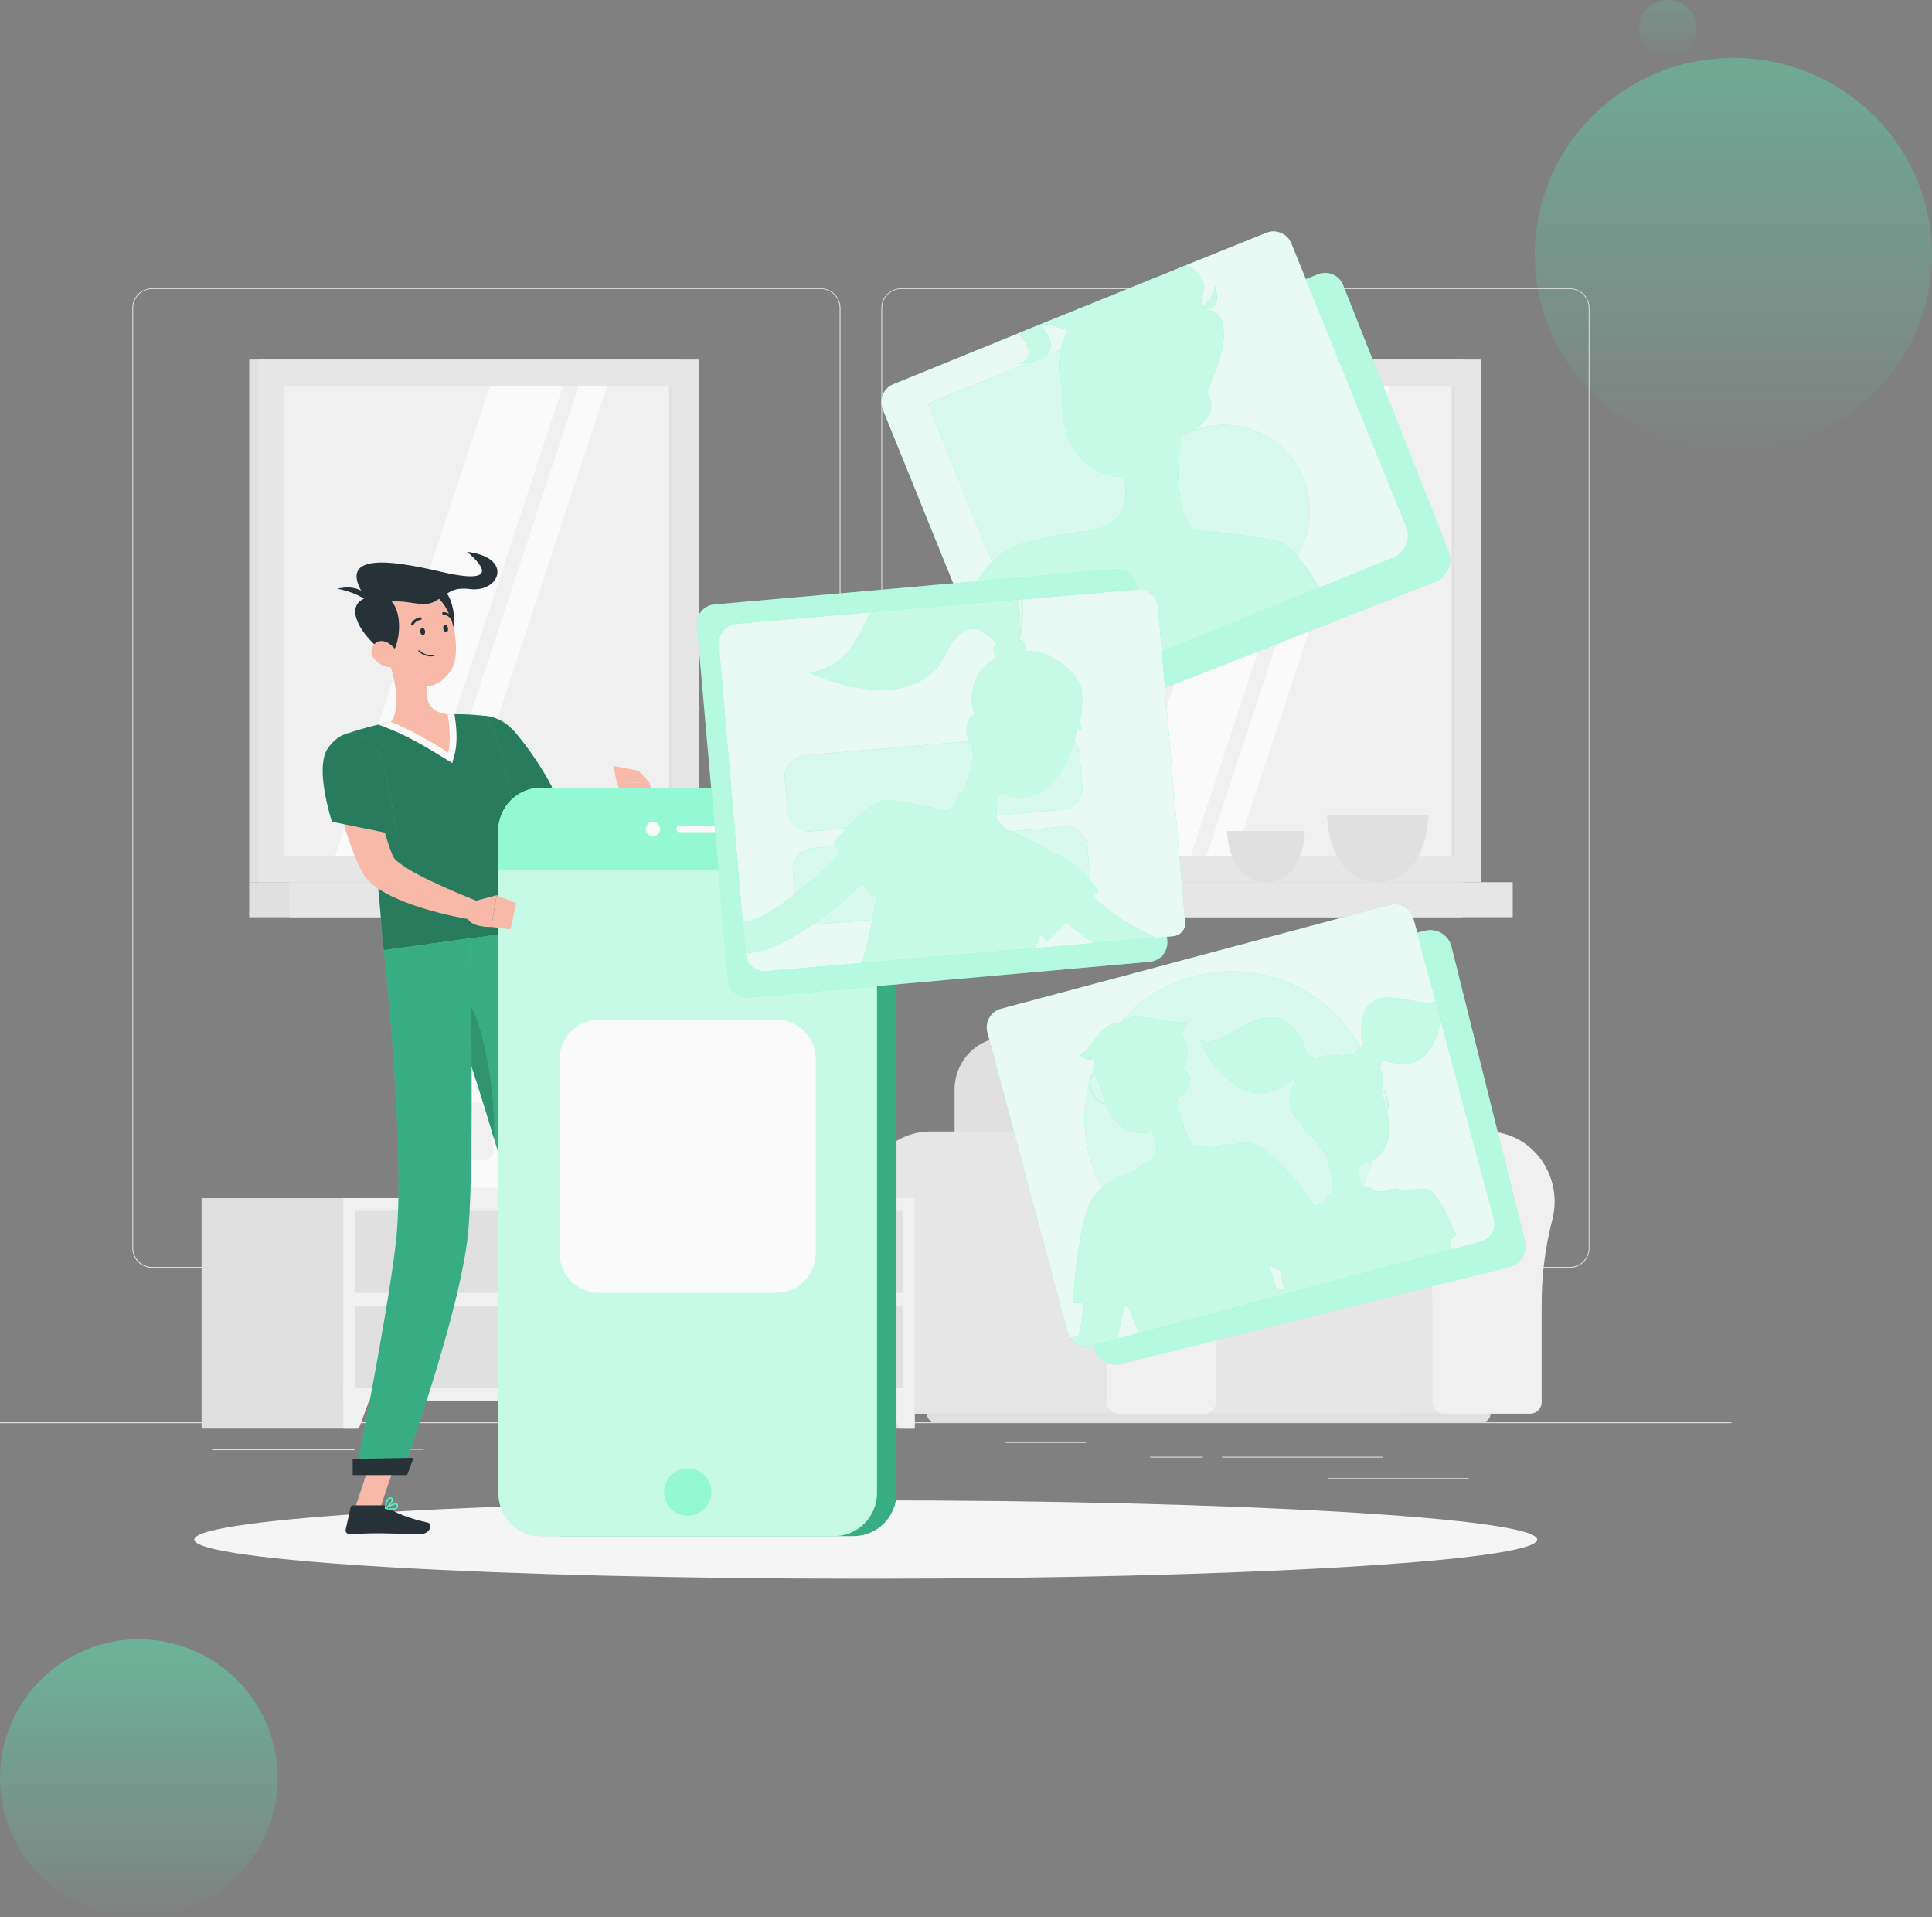 <svg width="501" height="497" viewBox="0 0 501 497" fill="none" xmlns="http://www.w3.org/2000/svg">
<rect x="0" y="0" width="501" height="497" fill="#808080" stroke="none"/>
<ellipse cx="449.5" cy="66" rx="51.5" ry="51" fill="url(#paint0_linear_21_36)"/>
<circle cx="36" cy="461" r="36" fill="url(#paint1_linear_21_36)"/>
<circle cx="432.5" cy="7.5" r="7.5" fill="url(#paint2_linear_21_36)"/>
<path d="M449 368.75H0V368.975H449V368.75Z" fill="#E0E0E0"/>
<path d="M91.892 375.737H55.038V375.961H91.892V375.737Z" fill="#E0E0E0"/>
<path d="M109.906 375.629H98.484V375.854H109.906V375.629Z" fill="#E0E0E0"/>
<path d="M223.198 377.766H177.948V377.991H223.198V377.766Z" fill="#E0E0E0"/>
<path d="M281.568 373.869H260.815V374.093H281.568V373.869Z" fill="#E0E0E0"/>
<path d="M358.553 377.659H316.913V377.883H358.553V377.659Z" fill="#E0E0E0"/>
<path d="M311.92 377.659H298.28V377.883H311.92V377.659Z" fill="#E0E0E0"/>
<path d="M380.851 383.217H344.23V383.442H380.851V383.217Z" fill="#E0E0E0"/>
<path d="M212.826 328.699H39.431C38.073 328.697 36.771 328.156 35.811 327.195C34.852 326.233 34.313 324.93 34.313 323.572V79.828C34.324 78.477 34.869 77.186 35.827 76.234C36.785 75.282 38.081 74.747 39.431 74.745H212.826C214.186 74.745 215.49 75.285 216.452 76.247C217.413 77.209 217.954 78.513 217.954 79.873V323.572C217.954 324.932 217.413 326.236 216.452 327.198C215.49 328.159 214.186 328.699 212.826 328.699ZM39.431 74.925C38.132 74.927 36.888 75.445 35.97 76.364C35.053 77.283 34.537 78.529 34.537 79.828V323.572C34.537 324.871 35.053 326.117 35.97 327.036C36.888 327.955 38.132 328.473 39.431 328.475H212.826C214.126 328.473 215.371 327.955 216.29 327.036C217.209 326.117 217.727 324.872 217.729 323.572V79.828C217.727 78.528 217.209 77.282 216.29 76.363C215.371 75.444 214.126 74.927 212.826 74.925H39.431Z" fill="#E0E0E0"/>
<path d="M407.072 328.699H233.669C232.309 328.697 231.007 328.156 230.045 327.195C229.084 326.234 228.543 324.931 228.541 323.572V79.828C228.555 78.476 229.101 77.185 230.061 76.234C231.021 75.282 232.317 74.747 233.669 74.745H407.072C408.421 74.75 409.714 75.286 410.671 76.237C411.627 77.189 412.17 78.479 412.182 79.828V323.572C412.182 324.929 411.644 326.23 410.687 327.191C409.729 328.152 408.429 328.695 407.072 328.699ZM233.669 74.925C232.369 74.927 231.123 75.444 230.204 76.363C229.285 77.282 228.768 78.528 228.766 79.828V323.572C228.768 324.872 229.285 326.117 230.204 327.036C231.123 327.955 232.369 328.473 233.669 328.475H407.072C408.372 328.473 409.618 327.955 410.537 327.036C411.456 326.117 411.973 324.872 411.975 323.572V79.828C411.973 78.528 411.456 77.282 410.537 76.363C409.618 75.444 408.372 74.927 407.072 74.925H233.669Z" fill="#E0E0E0"/>
<path d="M338.887 293.345C338.483 293.345 338.07 293.345 337.657 293.39C328.973 294.001 321.96 301.355 321.403 310.398C321.279 312.397 321.47 314.403 321.969 316.343C323.881 324.119 324.804 332.106 324.717 340.113V363.461C324.708 363.855 324.778 364.247 324.921 364.614C325.064 364.981 325.278 365.316 325.551 365.6C325.823 365.885 326.149 366.113 326.51 366.271C326.871 366.429 327.259 366.515 327.653 366.523H385.628V293.345H338.887Z" fill="#E6E6E6"/>
<path d="M403.148 311.593C403.148 301.086 394.626 292.663 384.398 293.39C375.714 294.001 368.701 301.355 368.144 310.398C368.02 312.397 368.211 314.403 368.71 316.343C370.626 324.118 371.549 332.105 371.458 340.113V363.461C371.449 363.855 371.519 364.247 371.662 364.614C371.805 364.981 372.019 365.316 372.291 365.6C372.564 365.885 372.89 366.113 373.251 366.271C373.612 366.429 374 366.515 374.394 366.523H396.844C397.238 366.515 397.626 366.429 397.987 366.271C398.348 366.113 398.674 365.885 398.947 365.6C399.219 365.316 399.433 364.981 399.576 364.614C399.72 364.247 399.789 363.855 399.781 363.461V338.757C399.712 331.245 400.617 323.756 402.475 316.478C402.911 314.886 403.137 313.243 403.148 311.593Z" fill="#F0F0F0"/>
<path d="M361.49 322.09H300.309V366.523H361.49V322.09Z" fill="#E6E6E6"/>
<path d="M261.076 268.866H329.952C333.541 268.866 336.983 270.292 339.521 272.829C342.059 275.367 343.485 278.809 343.485 282.399V332.139H247.543V282.399C247.543 278.809 248.969 275.367 251.506 272.829C254.044 270.292 257.486 268.866 261.076 268.866Z" fill="#E0E0E0"/>
<path d="M277.114 268.866H334.137C337.552 268.866 340.828 270.222 343.242 272.637C345.657 275.052 347.014 278.328 347.014 281.743V332.13H264.237V281.752C264.235 280.06 264.568 278.385 265.214 276.821C265.861 275.258 266.809 273.837 268.005 272.641C269.201 271.444 270.621 270.495 272.184 269.847C273.747 269.199 275.422 268.866 277.114 268.866Z" fill="#F0F0F0"/>
<path d="M304.53 317.466H360.529C361.587 317.466 362.601 317.886 363.348 318.633C364.096 319.381 364.516 320.395 364.516 321.453V332.139C364.516 333.196 364.096 334.21 363.348 334.958C362.601 335.706 361.587 336.126 360.529 336.126H304.53C304.213 336.126 303.909 336 303.685 335.776C303.461 335.552 303.335 335.248 303.335 334.932V318.66C303.335 318.343 303.461 318.039 303.685 317.815C303.909 317.591 304.213 317.466 304.53 317.466Z" fill="#E0E0E0"/>
<path d="M240.359 366.523H386.508V366.595C386.503 367.167 386.274 367.714 385.869 368.117C385.463 368.52 384.916 368.748 384.344 368.75H242.541C241.964 368.75 241.412 368.521 241.004 368.114C240.597 367.706 240.368 367.154 240.368 366.577V366.532L240.359 366.523Z" fill="#E0E0E0"/>
<path d="M224.877 343.211V351.967" stroke="#50F7BB" stroke-width="0.814" stroke-miterlimit="10"/>
<path d="M224.877 355.334V358.45" stroke="#50F7BB" stroke-width="0.814" stroke-miterlimit="10"/>
<path d="M241.239 293.345C240.835 293.345 240.422 293.345 240.008 293.39C231.334 294.001 224.311 301.355 223.764 310.398C223.632 312.397 223.82 314.404 224.32 316.343C226.237 324.118 227.16 332.105 227.068 340.113V363.461C227.06 363.856 227.13 364.248 227.273 364.616C227.417 364.983 227.632 365.319 227.905 365.604C228.179 365.888 228.506 366.116 228.868 366.274C229.23 366.431 229.619 366.516 230.014 366.523H301.144V293.345H241.239Z" fill="#E6E6E6"/>
<path d="M318.664 311.593C318.664 301.086 310.142 292.663 299.914 293.39C291.23 294.001 284.208 301.355 283.66 310.398C283.536 312.397 283.727 314.403 284.226 316.343C286.135 324.12 287.055 332.106 286.965 340.113V363.461C286.957 363.856 287.026 364.248 287.17 364.616C287.313 364.983 287.528 365.319 287.802 365.604C288.076 365.888 288.403 366.116 288.764 366.274C289.126 366.431 289.516 366.516 289.91 366.523H312.36C312.755 366.516 313.144 366.431 313.506 366.274C313.868 366.116 314.195 365.888 314.469 365.604C314.742 365.319 314.957 364.983 315.101 364.616C315.244 364.248 315.314 363.856 315.306 363.461V338.757C315.233 331.245 316.138 323.756 318 316.478C318.433 314.885 318.656 313.243 318.664 311.593Z" fill="#F0F0F0"/>
<path d="M155.677 271.012H142.953V310.623H155.677V271.012Z" fill="#E0E0E0"/>
<path d="M190.169 310.623H147.946L141.57 264.259H183.794L190.169 310.623Z" fill="#E6E6E6"/>
<path d="M194.74 310.623H151.124L144.749 264.259H188.365L194.74 310.623Z" fill="#F0F0F0"/>
<path d="M154.276 306.968L148.906 267.914H185.213L190.583 306.968H154.276Z" fill="#FAFAFA"/>
<path d="M161.775 297.503L159.009 277.379H177.714L180.48 297.503H161.775Z" fill="#F0F0F0"/>
<path d="M115.716 281.115H106.242V310.623H115.716V281.115Z" fill="#E0E0E0"/>
<path d="M135.481 310.623H109.96L105.219 276.086H130.731L135.481 310.623Z" fill="#E6E6E6"/>
<path d="M138.885 310.623H112.331L107.589 276.086H134.134L138.885 310.623Z" fill="#F0F0F0"/>
<path d="M114.684 307.902L110.678 278.807H131.79L135.796 307.902H114.684Z" fill="#FAFAFA"/>
<path d="M119.946 298.527L118.626 288.9C118.576 288.518 118.608 288.13 118.721 287.761C118.834 287.393 119.024 287.053 119.279 286.764C119.535 286.476 119.849 286.245 120.201 286.089C120.553 285.932 120.935 285.853 121.32 285.856H123.906C124.552 285.86 125.175 286.097 125.661 286.522C126.147 286.947 126.465 287.533 126.555 288.173L127.884 297.799C127.934 298.181 127.902 298.57 127.789 298.938C127.676 299.306 127.486 299.646 127.23 299.935C126.975 300.223 126.661 300.454 126.309 300.611C125.957 300.767 125.575 300.847 125.19 300.843H122.604C121.956 300.841 121.331 300.606 120.843 300.18C120.355 299.755 120.036 299.168 119.946 298.527Z" fill="#F0F0F0"/>
<path d="M176.286 93.217H64.62V228.716H176.286V93.217Z" fill="#E0E0E0"/>
<path d="M181.181 93.217H66.91V228.716H181.181V93.217Z" fill="#E6E6E6"/>
<path d="M176.286 228.716H64.62V237.795H176.286V228.716Z" fill="#E0E0E0"/>
<path d="M189.316 228.716H75.046V237.795H189.316V228.716Z" fill="#E6E6E6"/>
<path d="M174.338 221.873V100.06H73.744L73.744 221.873H174.338Z" fill="#F0F0F0"/>
<path d="M86.899 221.873L127.049 100.06H145.997L105.847 221.873H86.899Z" fill="#FAFAFA"/>
<path d="M109.924 221.873L150.074 100.06H157.455L117.306 221.873H109.924Z" fill="#FAFAFA"/>
<path d="M174.347 221.873V100.06H173.476V221.873H174.347Z" fill="#E0E0E0"/>
<path d="M379.243 93.217H267.577V228.716H379.243V93.217Z" fill="#E0E0E0"/>
<path d="M384.129 93.217H269.858V228.716H384.129V93.217Z" fill="#E6E6E6"/>
<path d="M379.243 228.716H267.577V237.795H379.243V228.716Z" fill="#E0E0E0"/>
<path d="M392.273 228.716H278.003V237.795H392.273V228.716Z" fill="#E6E6E6"/>
<path d="M377.295 221.873V100.06H276.701V221.873H377.295Z" fill="#F0F0F0"/>
<path d="M289.847 221.873L329.997 100.06H348.954L308.804 221.873H289.847Z" fill="#FAFAFA"/>
<path d="M312.872 221.873L353.022 100.06H360.412L320.263 221.873H312.872Z" fill="#FAFAFA"/>
<path d="M377.295 221.873V100.06H376.424V221.873H377.295Z" fill="#E0E0E0"/>
<path d="M237.189 310.623H196.922V370.385H237.189V310.623Z" fill="#E0E0E0"/>
<path d="M233.139 370.376H237.189V358.854H228.891L233.139 370.376Z" fill="#F0F0F0"/>
<path d="M92.539 310.623H52.273V370.385H92.539V310.623Z" fill="#E0E0E0"/>
<path d="M237.189 310.623H89.001V363.308H237.189V310.623Z" fill="#F0F0F0"/>
<path d="M93.051 370.376H89.001V358.854H97.298L93.051 370.376Z" fill="#F0F0F0"/>
<path d="M234.046 313.918H92.144V335.183H234.046V313.918Z" fill="#E0E0E0"/>
<path d="M170.44 320.519H155.749C152.594 320.518 149.471 319.875 146.572 318.629C143.673 317.383 141.057 315.561 138.885 313.272H187.296C185.126 315.561 182.512 317.385 179.614 318.63C176.716 319.876 173.595 320.519 170.44 320.519Z" fill="#F0F0F0"/>
<path d="M234.046 338.613H92.144V359.878H234.046V338.613Z" fill="#E0E0E0"/>
<path d="M170.44 345.223H155.749C152.593 345.22 149.47 344.576 146.571 343.328C143.672 342.081 141.057 340.257 138.885 337.967H187.296C185.126 340.257 182.513 342.082 179.615 343.33C176.717 344.577 173.595 345.221 170.44 345.223Z" fill="#F0F0F0"/>
<path d="M120.503 220.239C124.232 220.239 127.256 217.216 127.256 213.486C127.256 209.756 124.232 206.733 120.503 206.733C116.773 206.733 113.75 209.756 113.75 213.486C113.75 217.216 116.773 220.239 120.503 220.239Z" fill="#E6E6E6"/>
<path d="M110.463 221.981C113.379 221.981 115.743 219.617 115.743 216.701C115.743 213.785 113.379 211.421 110.463 211.421C107.547 211.421 105.183 213.785 105.183 216.701C105.183 219.617 107.547 221.981 110.463 221.981Z" fill="#E6E6E6"/>
<path d="M132.06 223.454C135.789 223.454 138.813 220.431 138.813 216.701C138.813 212.971 135.789 209.948 132.06 209.948C128.33 209.948 125.307 212.971 125.307 216.701C125.307 220.431 128.33 223.454 132.06 223.454Z" fill="#E6E6E6"/>
<path d="M143.132 221.469C146.862 221.469 149.885 218.446 149.885 214.716C149.885 210.987 146.862 207.963 143.132 207.963C139.403 207.963 136.379 210.987 136.379 214.716C136.379 218.446 139.403 221.469 143.132 221.469Z" fill="#E6E6E6"/>
<path d="M94.865 215.605C94.865 215.605 95.763 228.77 131.324 228.77C166.884 228.77 167.791 215.605 167.791 215.605H94.865Z" fill="#E0E0E0"/>
<path d="M344.096 211.421C344.096 211.421 344.437 228.77 357.269 228.77C370.102 228.77 370.434 211.421 370.434 211.421H344.096Z" fill="#E0E0E0"/>
<path d="M318.17 215.453C318.17 215.453 318.422 228.77 328.282 228.77C338.142 228.77 338.393 215.453 338.393 215.453H318.17Z" fill="#E0E0E0"/>
<path d="M224.5 409.304C320.66 409.304 398.613 404.753 398.613 399.139C398.613 393.524 320.66 388.973 224.5 388.973C128.34 388.973 50.387 393.524 50.387 399.139C50.387 404.753 128.34 409.304 224.5 409.304Z" fill="#F5F5F5"/>
<path d="M151.493 387.519L157.68 385.372L154.366 370.484L148.179 372.63L151.493 387.519Z" fill="#F9B9A8"/>
<path d="M92.045 391.03H98.591L103.683 375.872H97.146L92.045 391.03Z" fill="#F9B9A8"/>
<path d="M99.463 390.266H91.488C91.358 390.266 91.231 390.31 91.13 390.392C91.028 390.474 90.958 390.588 90.931 390.715L89.638 396.535C89.609 396.675 89.611 396.821 89.645 396.961C89.68 397.101 89.745 397.231 89.836 397.342C89.928 397.453 90.043 397.543 90.173 397.603C90.304 397.664 90.446 397.695 90.59 397.693C93.159 397.648 95.08 397.504 98.268 397.504C100.253 397.504 106.251 397.711 108.999 397.711C111.747 397.711 112.106 395.017 110.975 394.748C105.937 393.643 102.139 392.125 100.522 390.671C100.231 390.409 99.854 390.265 99.463 390.266Z" fill="#263238"/>
<path d="M157.383 384.672L150.63 387.007C150.509 387.052 150.405 387.137 150.337 387.247C150.269 387.358 150.239 387.488 150.253 387.617L150.936 393.535C150.952 393.678 151 393.815 151.076 393.937C151.153 394.058 151.256 394.161 151.378 394.237C151.5 394.313 151.637 394.36 151.78 394.376C151.922 394.391 152.067 394.374 152.202 394.326C154.627 393.428 158.093 392.081 161.182 391.021C164.774 389.782 167.926 388.911 172.12 387.429C174.661 386.531 174.472 383.738 173.332 383.837C168.133 384.457 164.136 385.705 159.072 384.573C158.51 384.452 157.927 384.486 157.383 384.672Z" fill="#263238"/>
<path d="M131.216 191.117C131.584 192.123 132.051 193.29 132.482 194.377C132.913 195.463 133.38 196.586 133.874 197.673C134.844 199.855 135.831 202.019 136.909 204.111C138.851 208.17 141.347 211.938 144.327 215.309C144.686 215.668 145.036 216.028 145.404 216.333C145.566 216.468 145.79 216.683 145.907 216.764C146.024 216.845 146.158 216.962 146.284 217.051C146.731 217.363 147.245 217.566 147.784 217.644C149.449 217.676 151.083 217.193 152.462 216.261C154.361 215.106 156.129 213.748 157.734 212.211C158.578 211.403 159.431 210.586 160.248 209.724C161.065 208.862 161.873 207.928 162.601 207.102L166.777 209.697C166.185 210.897 165.532 212.066 164.819 213.199C164.118 214.321 163.391 215.444 162.574 216.504C160.927 218.761 158.988 220.79 156.809 222.538C155.585 223.503 154.249 224.317 152.831 224.963C151.19 225.708 149.415 226.112 147.613 226.148C145.646 226.179 143.703 225.713 141.965 224.792C141.552 224.568 141.139 224.325 140.762 224.074C140.384 223.822 140.115 223.607 139.783 223.364C139.154 222.906 138.588 222.412 138.032 221.919C135.955 220.003 134.089 217.872 132.464 215.561C130.908 213.378 129.484 211.105 128.198 208.754C126.932 206.437 125.765 204.093 124.723 201.696C124.202 200.501 123.691 199.298 123.215 198.104C122.739 196.909 122.317 195.706 121.832 194.35L131.216 191.117Z" fill="#F9B9A8"/>
<path d="M119.174 191.117C117.773 197.215 131.144 212.804 131.144 212.804L143.168 204.057C140.5 199.007 137.3 194.257 133.622 189.887C128.118 183.628 120.718 184.427 119.174 191.117Z" fill="#50F7BB"/>
<path opacity="0.5" d="M119.174 191.117C117.773 197.215 131.144 212.804 131.144 212.804L143.168 204.057C140.5 199.007 137.3 194.257 133.622 189.887C128.118 183.628 120.718 184.427 119.174 191.117Z" fill="black"/>
<path d="M162.61 209.697L159.97 203.052L168.321 202.764C168.866 203.991 169.003 205.359 168.714 206.67C168.425 207.98 167.724 209.164 166.714 210.047L162.61 209.697Z" fill="#F9B9A8"/>
<path d="M159.063 198.579L165.609 199.846L168.321 202.764L159.97 203.051L159.063 198.579Z" fill="#F9B9A8"/>
<path d="M154.366 370.493L156.072 378.162L149.885 380.308L148.179 372.63L154.366 370.493Z" fill="#F9B9A8"/>
<path d="M97.137 375.881H103.683L101.052 383.693H94.514L97.137 375.881Z" fill="#F9B9A8"/>
<path d="M134.215 241.639L99.534 246.308C98.582 241.019 98.421 214.6 89.908 190.21C89.908 190.21 93.94 188.809 98.555 187.75C99.454 187.543 100.351 187.345 101.321 187.175C106.194 186.233 111.117 185.574 116.066 185.199C116.677 185.199 117.279 185.154 117.862 185.154C120.672 185.146 123.479 185.311 126.268 185.648C126.268 185.648 136.568 204.192 134.215 241.639Z" fill="#50F7BB"/>
<path opacity="0.5" d="M134.215 241.639L99.534 246.308C98.582 241.019 98.421 214.6 89.908 190.21C89.908 190.21 93.94 188.809 98.555 187.75C99.454 187.543 100.351 187.345 101.321 187.175C106.194 186.233 111.117 185.574 116.066 185.199C116.677 185.199 117.279 185.154 117.862 185.154C120.672 185.146 123.479 185.311 126.268 185.648C126.268 185.648 136.568 204.192 134.215 241.639Z" fill="black"/>
<path d="M117.907 195.499L117.288 197.834L115.231 196.568C111.469 194.26 105.775 190.776 100.684 188.854L98.376 187.956L98.555 187.723C99.454 187.516 100.351 187.319 101.321 187.148C106.195 186.215 111.118 185.565 116.066 185.199C116.677 185.199 117.279 185.154 117.862 185.154C118.32 188.064 118.769 192.213 117.907 195.499Z" fill="#FAFAFA"/>
<path d="M100.576 170.373C102.148 174.998 104.249 183.565 101.357 187.175C106.458 189.097 112.026 192.482 116.201 195.041C117.018 191.943 116.516 187.857 116.093 185.163C110.634 184.616 110.248 180.673 110.705 176.857L100.576 170.373Z" fill="#F9B9A8"/>
<path d="M104.653 173.031L110.634 176.884C110.517 177.777 110.48 178.678 110.526 179.578C108.469 179.578 105.389 177.71 104.895 175.627C104.66 174.783 104.578 173.904 104.653 173.031Z" fill="#F9B9A8"/>
<path d="M112.546 151.839C117.62 151.425 119.371 163.629 116.21 165.973C113.049 168.317 103.063 152.611 112.546 151.839Z" fill="#263238"/>
<path d="M99.014 163.315C100.28 169.682 100.693 173.48 104.402 176.336C109.951 180.637 117.485 176.632 118.15 170.05C118.752 164.087 116.596 154.676 109.96 152.988C108.504 152.604 106.974 152.598 105.514 152.969C104.055 153.341 102.714 154.078 101.619 155.111C100.523 156.145 99.709 157.44 99.254 158.876C98.798 160.311 98.715 161.839 99.014 163.315Z" fill="#F9B9A8"/>
<path d="M100.316 169.547C103.45 171.505 106.476 154.111 97.765 154.515C87.106 155.018 93.643 165.443 100.316 169.547Z" fill="#263238"/>
<path d="M99.938 156.167C105.587 155.116 109.412 157.792 112.771 155.907C116.363 153.859 117.081 152.126 121.984 152.719C129.545 153.617 133.317 144.547 121.086 143.056C121.086 143.056 133.272 152.629 114.603 148.283C101.833 145.31 84.071 142.131 96.921 157.846L99.938 156.167Z" fill="#263238"/>
<path d="M96.715 157.029C96.715 157.029 95.224 150.833 87.519 152.62C91.524 153.455 94.29 154.739 96.715 157.029Z" fill="#263238"/>
<path d="M97.065 170.831C98.115 172.081 99.615 172.868 101.241 173.022C103.405 173.193 104.069 171.172 103.135 169.35C102.282 167.706 100.145 165.641 98.142 166.314C97.709 166.47 97.321 166.732 97.014 167.075C96.706 167.419 96.489 167.833 96.382 168.281C96.276 168.73 96.282 169.197 96.401 169.643C96.52 170.088 96.748 170.496 97.065 170.831Z" fill="#F9B9A8"/>
<path d="M157.895 375.934L147.425 379.526C147.425 379.526 137.17 339.116 133.955 318.974C132.472 310.986 130.535 303.089 128.154 295.321C124.822 283.916 120.772 271.614 117.485 261.987C114.019 251.849 111.415 244.683 111.415 244.683L134.215 241.612C134.215 241.612 151.582 294.863 153.54 314.736C155.579 335.426 157.895 375.934 157.895 375.934Z" fill="#50F7BB"/>
<path opacity="0.3" d="M157.895 375.934L147.425 379.526C147.425 379.526 137.17 339.116 133.955 318.974C132.472 310.986 130.535 303.089 128.154 295.321C124.822 283.916 120.772 271.614 117.485 261.987C114.019 251.849 111.415 244.683 111.415 244.683L134.215 241.612C134.215 241.612 151.582 294.863 153.54 314.736C155.579 335.426 157.895 375.934 157.895 375.934Z" fill="black"/>
<path d="M128.154 295.348C124.822 283.943 120.772 271.641 117.485 262.014L119.533 256.743C125.648 263.128 128.522 283.925 128.154 295.348Z" fill="#50F7BB"/>
<path opacity="0.4" d="M128.154 295.348C124.822 283.943 120.772 271.641 117.485 262.014L119.533 256.743C125.648 263.128 128.522 283.925 128.154 295.348Z" fill="black"/>
<path d="M121.912 243.3C121.912 243.3 123.044 299.353 121.499 318.462C119.82 339.386 104.132 382.22 104.132 382.22H92.153C92.153 382.22 100.145 343.059 102.596 322.737C105.389 299.587 99.534 246.353 99.534 246.353L121.912 243.3Z" fill="#50F7BB"/>
<path opacity="0.3" d="M121.912 243.3C121.912 243.3 123.044 299.353 121.499 318.462C119.82 339.386 104.132 382.22 104.132 382.22H92.153C92.153 382.22 100.145 343.059 102.596 322.737C105.389 299.587 99.534 246.353 99.534 246.353L121.912 243.3Z" fill="black"/>
<path d="M105.569 382.436H91.461V378.215L107.23 377.946L105.569 382.436Z" fill="#263238"/>
<path d="M159.296 375.719L146.823 380.038L145.422 376.015L159.296 370.969V375.719Z" fill="#263238"/>
<path d="M109.738 164.662C110.082 164.615 110.304 164.156 110.234 163.635C110.164 163.114 109.828 162.729 109.484 162.775C109.14 162.821 108.918 163.281 108.988 163.802C109.058 164.323 109.394 164.708 109.738 164.662Z" fill="#263238"/>
<path d="M114.944 163.001C115.016 163.522 115.357 163.899 115.698 163.899C116.039 163.899 116.255 163.396 116.183 162.866C116.111 162.336 115.779 161.968 115.438 161.968C115.097 161.968 114.845 162.48 114.944 163.001Z" fill="#263238"/>
<path d="M113.067 163.513C113.908 165.026 114.95 166.419 116.165 167.652C115.843 167.955 115.458 168.184 115.037 168.322C114.617 168.46 114.171 168.504 113.732 168.452L113.067 163.513Z" fill="#F9B9A8"/>
<path d="M108.658 168.739C109.141 169.222 109.731 169.583 110.38 169.794C111.029 170.005 111.719 170.059 112.394 169.951" stroke="#263238" stroke-width="0.345" stroke-linecap="round" stroke-linejoin="round"/>
<path d="M108.999 160.379C108.563 160.437 108.147 160.598 107.786 160.85C107.426 161.101 107.13 161.435 106.925 161.824" stroke="#263238" stroke-width="0.69" stroke-linecap="round" stroke-linejoin="round"/>
<path d="M115.007 159.023C115.447 159.048 115.875 159.179 116.255 159.404C116.634 159.629 116.955 159.942 117.189 160.316" stroke="#263238" stroke-width="0.69" stroke-linecap="round" stroke-linejoin="round"/>
<path d="M99.947 391.03C99.947 391.03 102.983 389.135 103.054 390.266C103.135 391.613 100.989 391.272 99.947 391.03Z" stroke="#50F7BB" stroke-width="0.345" stroke-linecap="round" stroke-linejoin="round"/>
<path d="M99.947 391.03C99.947 391.03 100.172 388.237 101.357 388.381C102.543 388.524 100.8 390.563 99.947 391.03Z" stroke="#50F7BB" stroke-width="0.345" stroke-linecap="round" stroke-linejoin="round"/>
<path d="M158.291 385.166C158.291 385.166 161.137 382.175 161.586 383.217C162.125 384.456 159.557 384.986 158.291 385.166Z" stroke="#50F7BB" stroke-width="0.345" stroke-linecap="round" stroke-linejoin="round"/>
<path d="M158.291 385.166C158.291 385.166 157.626 382.472 159.036 382.104C160.446 381.736 159.108 384.394 158.291 385.166Z" stroke="#50F7BB" stroke-width="0.345" stroke-linecap="round" stroke-linejoin="round"/>
<path d="M145.449 398.232H221.321C227.481 398.232 232.474 393.238 232.474 387.079L232.474 215.354C232.474 209.194 227.481 204.201 221.321 204.201H145.449C139.289 204.201 134.296 209.194 134.296 215.354L134.296 387.079C134.296 393.238 139.289 398.232 145.449 398.232Z" fill="#50F7BB"/>
<path opacity="0.3" d="M145.449 398.232H221.321C227.481 398.232 232.474 393.238 232.474 387.079L232.474 215.354C232.474 209.194 227.481 204.201 221.321 204.201H145.449C139.289 204.201 134.296 209.194 134.296 215.354L134.296 387.079C134.296 393.238 139.289 398.232 145.449 398.232Z" fill="black"/>
<path d="M129.231 215.354V387.088C129.231 390.044 130.405 392.88 132.495 394.971C134.584 397.062 137.419 398.238 140.375 398.241H216.256C219.214 398.241 222.051 397.066 224.143 394.974C226.234 392.882 227.41 390.046 227.41 387.088V215.354C227.407 212.398 226.231 209.563 224.14 207.473C222.048 205.384 219.213 204.21 216.256 204.21H140.375C137.42 204.21 134.585 205.384 132.495 207.474C130.405 209.564 129.231 212.398 129.231 215.354Z" fill="#50F7BB"/>
<path opacity="0.7" d="M129.231 215.354V387.088C129.231 390.044 130.405 392.88 132.495 394.971C134.584 397.062 137.419 398.238 140.375 398.241H216.256C219.214 398.241 222.051 397.066 224.143 394.974C226.234 392.882 227.41 390.046 227.41 387.088V215.354C227.407 212.398 226.231 209.563 224.14 207.473C222.048 205.384 219.213 204.21 216.256 204.21H140.375C137.42 204.21 134.585 205.384 132.495 207.474C130.405 209.564 129.231 212.398 129.231 215.354Z" fill="#FAFAFA"/>
<path d="M201.287 264.331H155.354C149.695 264.331 145.108 268.918 145.108 274.577V324.928C145.108 330.587 149.695 335.174 155.354 335.174H201.287C206.945 335.174 211.533 330.587 211.533 324.928V274.577C211.533 268.918 206.945 264.331 201.287 264.331Z" fill="#FAFAFA"/>
<path d="M129.231 215.354V225.609H227.41V215.354C227.407 212.398 226.231 209.563 224.14 207.473C222.048 205.384 219.213 204.21 216.256 204.21H140.375C138.912 204.21 137.463 204.498 136.111 205.058C134.759 205.618 133.53 206.439 132.495 207.474C131.46 208.509 130.64 209.737 130.08 211.089C129.519 212.441 129.231 213.891 129.231 215.354Z" fill="#50F7BB"/>
<path opacity="0.4" d="M129.231 215.354V225.609H227.41V215.354C227.407 212.398 226.231 209.563 224.14 207.473C222.048 205.384 219.213 204.21 216.256 204.21H140.375C138.912 204.21 137.463 204.498 136.111 205.058C134.759 205.618 133.53 206.439 132.495 207.474C131.46 208.509 130.64 209.737 130.08 211.089C129.519 212.441 129.231 213.891 129.231 215.354Z" fill="#FAFAFA"/>
<path d="M178.325 392.925C181.697 392.925 184.431 390.191 184.431 386.818C184.431 383.446 181.697 380.712 178.325 380.712C174.952 380.712 172.219 383.446 172.219 386.818C172.219 390.191 174.952 392.925 178.325 392.925Z" fill="#50F7BB"/>
<path opacity="0.4" d="M178.325 392.925C181.697 392.925 184.431 390.191 184.431 386.818C184.431 383.446 181.697 380.712 178.325 380.712C174.952 380.712 172.219 383.446 172.219 386.818C172.219 390.191 174.952 392.925 178.325 392.925Z" fill="#FAFAFA"/>
<path d="M167.495 214.914C167.495 215.28 167.603 215.638 167.807 215.942C168.01 216.246 168.299 216.483 168.637 216.623C168.975 216.763 169.347 216.8 169.706 216.728C170.065 216.657 170.394 216.481 170.653 216.222C170.912 215.963 171.088 215.634 171.159 215.275C171.23 214.916 171.194 214.544 171.054 214.206C170.914 213.868 170.677 213.579 170.373 213.376C170.068 213.173 169.711 213.064 169.345 213.064C169.102 213.063 168.86 213.11 168.635 213.203C168.41 213.295 168.206 213.431 168.034 213.603C167.862 213.775 167.726 213.98 167.633 214.205C167.541 214.43 167.494 214.671 167.495 214.914Z" fill="#FAFAFA"/>
<path d="M176.197 215.731H188.329C188.545 215.731 188.753 215.645 188.906 215.492C189.06 215.339 189.146 215.131 189.146 214.914C189.146 214.696 189.06 214.488 188.907 214.333C188.754 214.178 188.546 214.09 188.329 214.088H176.197C175.979 214.09 175.771 214.178 175.618 214.333C175.465 214.488 175.379 214.696 175.379 214.914C175.379 215.131 175.465 215.339 175.619 215.492C175.772 215.645 175.98 215.731 176.197 215.731Z" fill="#FAFAFA"/>
<path d="M96.149 196.873C96.436 198.966 96.742 201.282 97.128 203.483C97.514 205.683 97.927 207.91 98.394 210.101C98.861 212.292 99.4 214.438 100.01 216.539L100.486 218.102L100.998 219.629C101.169 220.149 101.366 220.634 101.555 221.128L101.842 221.865L101.914 222.053C101.914 222.134 101.914 222.053 101.914 222.053C102.26 222.6 102.705 223.078 103.225 223.463C103.993 224.084 104.804 224.651 105.65 225.16C107.529 226.303 109.468 227.343 111.46 228.276C115.528 230.216 119.838 232.048 124.104 233.754L122.855 238.505C118.064 237.764 113.338 236.65 108.721 235.173C106.324 234.415 103.981 233.497 101.708 232.425C100.466 231.838 99.265 231.165 98.115 230.414C96.67 229.49 95.412 228.301 94.407 226.911C94.247 226.674 94.1 226.428 93.967 226.175L93.778 225.825L93.67 225.6L93.239 224.702C92.961 224.119 92.665 223.535 92.422 222.906L91.668 221.11L91.003 219.314C90.159 216.944 89.405 214.573 88.803 212.184C88.202 209.795 87.663 207.398 87.232 205C87.025 203.797 86.837 202.585 86.666 201.408C86.495 200.232 86.352 199.01 86.235 197.681L96.149 196.873Z" fill="#F9B9A8"/>
<path d="M85.076 193.919C81.422 198.993 86.091 213.037 86.091 213.037L102.812 216.459C102.812 216.459 101.42 204.857 98.879 197.179C96.086 188.836 89.513 187.768 85.076 193.919Z" fill="#50F7BB"/>
<path opacity="0.5" d="M85.076 193.919C81.422 198.993 86.091 213.037 86.091 213.037L102.812 216.459C102.812 216.459 101.42 204.857 98.879 197.179C96.086 188.836 89.513 187.768 85.076 193.919Z" fill="black"/>
<path d="M122.379 233.808L128.791 232.084L127.408 240.319C127.408 240.319 121.616 240.579 121.122 237.526L122.379 233.808Z" fill="#F9B9A8"/>
<path d="M133.838 234.176L132.374 240.938L127.408 240.319L128.8 232.084L133.838 234.176Z" fill="#F9B9A8"/>
<g style="mix-blend-mode:multiply">
<path d="M277.141 188.136L372.158 150.824C372.909 150.527 373.594 150.086 374.174 149.525C374.755 148.964 375.218 148.294 375.54 147.553C375.861 146.813 376.033 146.016 376.046 145.209C376.059 144.402 375.912 143.6 375.615 142.849L348.307 73.919C348.066 73.307 347.707 72.749 347.251 72.276C346.794 71.803 346.248 71.425 345.645 71.163C345.042 70.901 344.394 70.761 343.736 70.75C343.079 70.739 342.426 70.858 341.815 71.099L321.268 79.235L277.338 96.647L244.804 109.534C244.193 109.775 243.636 110.135 243.164 110.592C242.692 111.049 242.316 111.595 242.055 112.198C241.795 112.802 241.656 113.45 241.647 114.107C241.638 114.764 241.759 115.416 242.002 116.026L262.216 167.14L269.157 184.687C269.454 185.439 269.895 186.125 270.457 186.706C271.019 187.286 271.69 187.75 272.432 188.071C273.174 188.391 273.972 188.562 274.78 188.573C275.588 188.584 276.39 188.435 277.141 188.136Z" fill="#50F7BB"/>
</g>
<path opacity="0.6" d="M277.141 188.136L372.158 150.824C372.909 150.527 373.594 150.086 374.174 149.525C374.755 148.964 375.218 148.294 375.54 147.553C375.861 146.813 376.033 146.016 376.046 145.209C376.059 144.402 375.912 143.6 375.615 142.849L348.307 73.919C348.066 73.307 347.707 72.749 347.251 72.276C346.794 71.803 346.248 71.425 345.645 71.163C345.042 70.901 344.394 70.761 343.736 70.75C343.079 70.739 342.426 70.858 341.815 71.099L321.268 79.235L277.338 96.647L244.804 109.534C244.193 109.775 243.636 110.135 243.164 110.592C242.692 111.049 242.316 111.595 242.055 112.198C241.795 112.802 241.656 113.45 241.647 114.107C241.638 114.764 241.759 115.416 242.002 116.026L262.216 167.14L269.157 184.687C269.454 185.439 269.895 186.125 270.457 186.706C271.019 187.286 271.69 187.75 272.432 188.071C273.174 188.391 273.972 188.562 274.78 188.573C275.588 188.584 276.39 188.435 277.141 188.136Z" fill="#FAFAFA"/>
<path d="M364.678 136.572C364.981 137.319 365.134 138.118 365.129 138.923C365.123 139.729 364.959 140.526 364.645 141.268C364.332 142.01 363.875 142.683 363.301 143.249C362.727 143.815 362.048 144.262 361.301 144.565L342.039 152.386L266.706 182.972C265.959 183.275 265.161 183.429 264.355 183.423C263.549 183.417 262.752 183.253 262.01 182.94C261.268 182.626 260.595 182.169 260.029 181.596C259.464 181.022 259.017 180.342 258.714 179.596L249.563 157.056L228.909 106.112C228.662 105.503 228.538 104.85 228.544 104.193C228.55 103.535 228.686 102.885 228.944 102.28C229.202 101.675 229.576 101.127 230.047 100.668C230.517 100.208 231.073 99.846 231.684 99.602L264.066 86.419L307.852 68.639L328.327 60.377C329.549 59.874 330.921 59.874 332.142 60.379C333.364 60.884 334.336 61.852 334.846 63.071L364.678 136.572Z" fill="#50F7BB"/>
<path opacity="0.9" d="M364.678 136.572C364.981 137.319 365.134 138.118 365.129 138.923C365.123 139.729 364.959 140.526 364.645 141.268C364.332 142.01 363.875 142.683 363.301 143.249C362.727 143.815 362.048 144.262 361.301 144.565L342.039 152.386L266.706 182.972C265.959 183.275 265.161 183.429 264.355 183.423C263.549 183.417 262.752 183.253 262.01 182.94C261.268 182.626 260.595 182.169 260.029 181.596C259.464 181.022 259.017 180.342 258.714 179.596L249.563 157.056L228.909 106.112C228.662 105.503 228.538 104.85 228.544 104.193C228.55 103.535 228.686 102.885 228.944 102.28C229.202 101.675 229.576 101.127 230.047 100.668C230.517 100.208 231.073 99.846 231.684 99.602L264.066 86.419L307.852 68.639L328.327 60.377C329.549 59.874 330.921 59.874 332.142 60.379C333.364 60.884 334.336 61.852 334.846 63.071L364.678 136.572Z" fill="#FAFAFA"/>
<path d="M337.908 123.928C336.645 120.812 334.686 118.024 332.183 115.779C329.679 113.533 326.695 111.889 323.46 110.971C320.224 110.053 316.822 109.885 313.512 110.481C310.202 111.077 307.071 112.421 304.359 114.41L291.931 83.797L240.61 104.639L261.444 155.96L297.292 141.404C299.638 146.747 304.001 150.945 309.429 153.085C314.858 155.224 320.913 155.131 326.273 152.824C331.633 150.518 335.864 146.186 338.044 140.774C340.223 135.361 340.175 129.306 337.908 123.928Z" fill="#50F7BB"/>
<path opacity="0.8" d="M337.908 123.928C336.645 120.812 334.686 118.024 332.183 115.779C329.679 113.533 326.695 111.889 323.46 110.971C320.224 110.053 316.822 109.885 313.512 110.481C310.202 111.077 307.071 112.421 304.359 114.41L291.931 83.797L240.61 104.639L261.444 155.96L297.292 141.404C299.638 146.747 304.001 150.945 309.429 153.085C314.858 155.224 320.913 155.131 326.273 152.824C331.633 150.518 335.864 146.186 338.044 140.774C340.223 135.361 340.175 129.306 337.908 123.928Z" fill="#FAFAFA"/>
<path d="M330.347 140.12C323.526 138.806 316.627 137.936 309.693 137.515C304.781 132.828 305.113 121.351 306.317 112.748C306.37 112.744 306.425 112.744 306.478 112.748C309.283 112.103 311.72 110.377 313.258 107.944C313.869 107.016 314.165 105.916 314.102 104.806C314.039 103.697 313.62 102.637 312.908 101.784C315.521 96.396 317.497 89.894 317.353 86.401C317.057 79.585 313.662 80.941 312.163 80.115C317.479 80.187 315.045 74.135 315.045 74.135C314.915 75.233 314.539 76.287 313.945 77.22C313.351 78.153 312.555 78.94 311.615 79.522C311.354 78.894 311.417 77.798 312.028 75.796C312.872 73.021 310.896 70.408 307.825 68.719L264.066 86.419C270.657 93.783 263.401 94.393 263.401 94.393C263.401 94.393 276.252 93.846 271.483 86.689C268.735 82.585 272.022 84.075 276.943 85.611C274.743 89.562 273.845 95.686 275.461 99.979C275.207 103.849 275.509 107.735 276.359 111.518C277.166 114.945 279.091 118.006 281.831 120.216C284.572 122.426 287.971 123.66 291.491 123.722C291.643 124.62 291.778 125.428 291.85 126.272C292.272 131.247 290.763 135.782 283.525 137.506C277.545 138.114 271.622 139.186 265.808 140.712C261.668 141.673 257.394 144.654 253.981 149.737C252.41 152.081 250.937 154.559 249.59 157.02L258.741 179.56C259.044 180.306 259.491 180.986 260.056 181.56C260.622 182.133 261.295 182.59 262.037 182.904C262.779 183.217 263.576 183.382 264.382 183.387C265.187 183.393 265.986 183.239 266.733 182.936L342.048 152.35C338.375 145.912 334.262 140.685 330.347 140.12Z" fill="#50F7BB"/>
<path opacity="0.7" d="M330.347 140.12C323.526 138.806 316.627 137.936 309.693 137.515C304.781 132.828 305.113 121.351 306.317 112.748C306.37 112.744 306.425 112.744 306.478 112.748C309.283 112.103 311.72 110.377 313.258 107.944C313.869 107.016 314.165 105.916 314.102 104.806C314.039 103.697 313.62 102.637 312.908 101.784C315.521 96.396 317.497 89.894 317.353 86.401C317.057 79.585 313.662 80.941 312.163 80.115C317.479 80.187 315.045 74.135 315.045 74.135C314.915 75.233 314.539 76.287 313.945 77.22C313.351 78.153 312.555 78.94 311.615 79.522C311.354 78.894 311.417 77.798 312.028 75.796C312.872 73.021 310.896 70.408 307.825 68.719L264.066 86.419C270.657 93.783 263.401 94.393 263.401 94.393C263.401 94.393 276.252 93.846 271.483 86.689C268.735 82.585 272.022 84.075 276.943 85.611C274.743 89.562 273.845 95.686 275.461 99.979C275.207 103.849 275.509 107.735 276.359 111.518C277.166 114.945 279.091 118.006 281.831 120.216C284.572 122.426 287.971 123.66 291.491 123.722C291.643 124.62 291.778 125.428 291.85 126.272C292.272 131.247 290.763 135.782 283.525 137.506C277.545 138.114 271.622 139.186 265.808 140.712C261.668 141.673 257.394 144.654 253.981 149.737C252.41 152.081 250.937 154.559 249.59 157.02L258.741 179.56C259.044 180.306 259.491 180.986 260.056 181.56C260.622 182.133 261.295 182.59 262.037 182.904C262.779 183.217 263.576 183.382 264.382 183.387C265.187 183.393 265.986 183.239 266.733 182.936L342.048 152.35C338.375 145.912 334.262 140.685 330.347 140.12Z" fill="#FAFAFA"/>
<path d="M194.237 258.62L298.136 249.343C299.463 249.225 300.69 248.584 301.545 247.562C302.4 246.54 302.815 245.22 302.698 243.892L302.114 237.202L301.845 234.086L294.661 152.099C294.546 150.782 293.915 149.564 292.906 148.711C291.896 147.858 290.59 147.439 289.273 147.546L259.315 150.177H259.019L258.121 150.258L220.01 153.643L185.266 156.706C183.949 156.82 182.731 157.451 181.878 158.46C181.025 159.47 180.606 160.776 180.713 162.094L187.062 234.131L187.772 242.159L188.212 247.206L188.813 254.022C188.867 254.68 189.049 255.322 189.351 255.909C189.652 256.497 190.067 257.019 190.571 257.447C191.075 257.874 191.658 258.197 192.287 258.398C192.916 258.6 193.579 258.675 194.237 258.62Z" fill="#50F7BB"/>
<path opacity="0.6" d="M194.237 258.62L298.136 249.343C299.463 249.225 300.69 248.584 301.545 247.562C302.4 246.54 302.815 245.22 302.698 243.892L302.114 237.202L301.845 234.086L294.661 152.099C294.546 150.782 293.915 149.564 292.906 148.711C291.896 147.858 290.59 147.439 289.273 147.546L259.315 150.177H259.019L258.121 150.258L220.01 153.643L185.266 156.706C183.949 156.82 182.731 157.451 181.878 158.46C181.025 159.47 180.606 160.776 180.713 162.094L187.062 234.131L187.772 242.159L188.212 247.206L188.813 254.022C188.867 254.68 189.049 255.322 189.351 255.909C189.652 256.497 190.067 257.019 190.571 257.447C191.075 257.874 191.658 258.197 192.287 258.398C192.916 258.6 193.579 258.675 194.237 258.62Z" fill="#FAFAFA"/>
<path d="M307.385 238.935C307.463 239.858 307.172 240.773 306.576 241.482C305.98 242.19 305.128 242.634 304.206 242.716L283.624 244.512L268.304 245.823L223.602 249.631L198.727 251.768C198.069 251.824 197.407 251.751 196.777 251.551C196.147 251.352 195.563 251.03 195.058 250.605C194.552 250.18 194.136 249.659 193.832 249.073C193.528 248.487 193.342 247.846 193.285 247.188L192.594 239.16L186.416 167.104C186.309 165.786 186.729 164.478 187.584 163.468C188.439 162.458 189.659 161.828 190.978 161.716L225.73 158.735L263.85 155.466L264.748 155.385H265.045L294.894 152.826C296.213 152.719 297.521 153.139 298.53 153.994C299.54 154.849 300.17 156.07 300.282 157.388L307.323 239.025L307.385 238.935Z" fill="#50F7BB"/>
<path opacity="0.9" d="M307.385 238.935C307.463 239.858 307.172 240.773 306.576 241.482C305.98 242.19 305.128 242.634 304.206 242.716L283.624 244.512L268.304 245.823L223.602 249.631L198.727 251.768C198.069 251.824 197.407 251.751 196.777 251.551C196.147 251.352 195.563 251.03 195.058 250.605C194.552 250.18 194.136 249.659 193.832 249.073C193.528 248.487 193.342 247.846 193.285 247.188L192.594 239.16L186.416 167.104C186.309 165.786 186.729 164.478 187.584 163.468C188.439 162.458 189.659 161.828 190.978 161.716L225.73 158.735L263.85 155.466L264.748 155.385H265.045L294.894 152.826C296.213 152.719 297.521 153.139 298.53 153.994C299.54 154.849 300.17 156.07 300.282 157.388L307.323 239.025L307.385 238.935Z" fill="#FAFAFA"/>
<path d="M273.732 190.217L208.731 195.79C205.573 196.06 203.233 198.84 203.504 201.997L204.215 210.291C204.485 213.449 207.265 215.789 210.422 215.518L275.423 209.946C278.581 209.675 280.921 206.896 280.65 203.738L279.939 195.444C279.669 192.287 276.89 189.946 273.732 190.217Z" fill="#50F7BB"/>
<path d="M275.801 214.324L210.8 219.897C207.642 220.168 205.302 222.947 205.573 226.104L206.284 234.398C206.555 237.556 209.334 239.896 212.491 239.625L277.492 234.053C280.65 233.782 282.99 231.003 282.72 227.846L282.009 219.551C281.738 216.394 278.959 214.054 275.801 214.324Z" fill="#50F7BB"/>
<g opacity="0.8">
<path d="M273.732 190.217L208.731 195.79C205.573 196.06 203.233 198.84 203.504 201.997L204.215 210.291C204.485 213.449 207.265 215.789 210.422 215.518L275.423 209.946C278.581 209.675 280.921 206.896 280.65 203.738L279.939 195.444C279.669 192.287 276.89 189.946 273.732 190.217Z" fill="#FAFAFA"/>
<path d="M275.801 214.324L210.8 219.897C207.642 220.168 205.302 222.947 205.573 226.104L206.284 234.398C206.555 237.556 209.334 239.896 212.491 239.625L277.493 234.053C280.65 233.782 282.99 231.003 282.72 227.845L282.009 219.551C281.738 216.394 278.959 214.054 275.801 214.324Z" fill="#FAFAFA"/>
</g>
<path d="M299.743 243.084C299.429 242.923 298.055 242.312 297.714 242.096C296.699 241.611 295.684 241.198 294.706 240.606C292.423 239.372 290.233 237.977 288.15 236.43C286.479 235.194 284.884 233.86 283.373 232.434L284.81 231.024C282.479 227.616 279.475 224.722 275.982 222.52L275.345 222.17C275.012 221.972 274.671 221.775 274.321 221.604C271.726 220.185 266.508 217.41 261.695 215.39C260.12 214.583 258.905 213.215 258.292 211.555C258.357 211.531 258.414 211.489 258.455 211.433C258.496 211.377 258.521 211.31 258.525 211.241C258.443 210.514 258.401 209.782 258.399 209.05C258.404 208.979 258.385 208.908 258.344 208.849C258.303 208.79 258.244 208.747 258.175 208.727C258.3 208.08 258.493 207.448 258.75 206.841C258.911 206.455 259.091 206.069 259.288 205.691L259.423 205.431C261.806 206.694 264.566 207.049 267.191 206.43C269.816 205.81 272.126 204.259 273.692 202.064C276.433 198.258 278.309 193.9 279.188 189.294C279.296 189.051 279.386 188.809 279.484 188.558C279.521 188.676 279.551 188.796 279.574 188.917C279.595 189.016 279.649 189.105 279.728 189.169C279.806 189.232 279.904 189.267 280.005 189.267H280.086C280.142 189.257 280.196 189.236 280.244 189.206C280.292 189.175 280.334 189.135 280.366 189.089C280.399 189.042 280.422 188.989 280.434 188.933C280.446 188.878 280.447 188.82 280.436 188.764C280.339 188.247 280.157 187.749 279.897 187.291C280.516 184.898 280.74 182.42 280.562 179.955C280.6 179.427 280.536 178.896 280.373 178.392C279.406 175.85 277.694 173.66 275.461 172.106C272.753 170.007 269.456 168.808 266.032 168.676C265.987 167.607 265.763 166.126 264.829 165.982C264.683 165.967 264.535 165.967 264.389 165.982C265.185 162.491 265.422 158.896 265.089 155.332H264.793C265.066 158.271 264.948 161.233 264.443 164.141C264.692 161.219 264.495 158.276 263.859 155.412L225.739 158.681C222.363 165.865 219.354 172.977 209.88 174.378C209.88 174.378 236.569 187.049 245.253 169.529C250.874 158.187 256.657 164.59 258.552 167.257L258.076 167.437C257.376 167.76 257.555 169.421 258.22 170.607C252.248 173.848 251.036 180.296 252.724 185.226C252.294 185.426 251.911 185.715 251.602 186.074C251.292 186.433 251.062 186.855 250.928 187.309C250.675 188.147 250.59 189.027 250.678 189.897C250.766 190.768 251.025 191.613 251.44 192.383C251.617 192.707 251.858 192.991 252.149 193.218C252.178 194.08 252.289 194.937 252.482 195.778C251.96 199.15 250.994 202.438 249.608 205.557H249.401C248.71 204.865 248.153 206.85 247.929 207.64C247.907 207.724 247.906 207.813 247.926 207.897C247.947 207.982 247.988 208.06 248.045 208.125C247.396 209.018 246.551 209.752 245.576 210.271C240.782 209.04 235.91 208.14 230.992 207.577C230.654 207.522 230.312 207.486 229.969 207.469H229.843C225.218 207.263 216.139 218.623 216.139 218.623L217.935 221.173C217.594 221.523 217.271 221.873 216.93 222.215C214.819 224.361 212.646 226.444 210.365 228.393C208.084 230.342 205.786 232.227 203.361 233.925C202.759 234.365 202.14 234.751 201.565 235.173C200.99 235.595 200.353 235.981 199.724 236.34C199.095 236.699 198.44 237.121 197.874 237.427L197.102 237.822L196.258 238.154C195.091 238.578 193.889 238.9 192.666 239.115L193.357 247.143C195.256 246.981 197.132 246.613 198.952 246.048L200.317 245.563L201.673 244.961C202.508 244.566 203.19 244.18 203.954 243.785C204.717 243.389 205.426 242.985 206.145 242.554C206.863 242.123 207.6 241.728 208.291 241.261C211.107 239.506 213.806 237.572 216.373 235.469C218.878 233.44 221.267 231.284 223.557 229.039L225.928 232.389C225.928 232.389 226.538 231.859 227.481 230.979C226.63 237.28 225.334 243.513 223.602 249.631L268.304 245.796C268.861 244.539 269.382 243.345 269.867 242.204C270.873 243.3 271.555 244 271.555 244L276.584 239.079C278.547 240.847 280.626 242.482 282.807 243.973L283.588 244.503L299.752 243.111L299.743 243.084Z" fill="#50F7BB"/>
<path opacity="0.7" d="M299.743 243.084C299.429 242.923 298.055 242.312 297.714 242.096C296.699 241.611 295.684 241.198 294.706 240.606C292.423 239.372 290.233 237.977 288.15 236.43C286.479 235.194 284.884 233.86 283.373 232.434L284.81 231.024C282.479 227.616 279.475 224.722 275.982 222.52L275.345 222.17C275.012 221.972 274.671 221.775 274.321 221.604C271.726 220.185 266.508 217.41 261.695 215.39C260.12 214.583 258.905 213.215 258.292 211.555C258.357 211.531 258.414 211.489 258.455 211.433C258.496 211.377 258.521 211.31 258.525 211.241C258.443 210.514 258.401 209.782 258.399 209.05C258.404 208.979 258.385 208.908 258.344 208.849C258.303 208.79 258.244 208.747 258.175 208.727C258.3 208.08 258.493 207.448 258.75 206.841C258.911 206.455 259.091 206.069 259.288 205.691L259.423 205.431C261.806 206.694 264.566 207.049 267.191 206.43C269.816 205.81 272.126 204.259 273.692 202.064C276.433 198.258 278.309 193.9 279.188 189.294C279.296 189.051 279.386 188.809 279.484 188.558C279.521 188.676 279.551 188.796 279.574 188.917C279.595 189.016 279.649 189.105 279.728 189.169C279.806 189.232 279.904 189.267 280.005 189.267H280.086C280.142 189.257 280.196 189.236 280.244 189.206C280.292 189.175 280.334 189.135 280.366 189.089C280.399 189.042 280.422 188.989 280.434 188.933C280.446 188.878 280.447 188.82 280.436 188.764C280.339 188.247 280.157 187.749 279.897 187.291C280.516 184.898 280.74 182.42 280.562 179.955C280.6 179.427 280.536 178.896 280.373 178.392C279.406 175.85 277.694 173.66 275.461 172.106C272.753 170.007 269.456 168.808 266.032 168.676C265.987 167.607 265.763 166.126 264.829 165.982C264.683 165.967 264.535 165.967 264.389 165.982C265.185 162.491 265.422 158.896 265.089 155.332H264.793C265.066 158.271 264.948 161.233 264.443 164.141C264.692 161.219 264.495 158.276 263.859 155.412L225.739 158.681C222.363 165.865 219.354 172.977 209.88 174.378C209.88 174.378 236.569 187.049 245.253 169.529C250.874 158.187 256.657 164.59 258.552 167.257L258.076 167.437C257.376 167.76 257.555 169.421 258.22 170.607C252.248 173.848 251.036 180.296 252.724 185.226C252.294 185.426 251.911 185.715 251.602 186.074C251.292 186.433 251.062 186.855 250.928 187.309C250.675 188.147 250.59 189.027 250.678 189.897C250.766 190.768 251.025 191.613 251.44 192.383C251.617 192.707 251.858 192.991 252.149 193.218C252.178 194.08 252.289 194.937 252.482 195.778C251.96 199.15 250.994 202.438 249.608 205.557H249.401C248.71 204.865 248.153 206.85 247.929 207.64C247.907 207.724 247.906 207.813 247.926 207.897C247.947 207.982 247.988 208.06 248.045 208.125C247.396 209.018 246.551 209.752 245.576 210.271C240.782 209.04 235.91 208.14 230.992 207.577C230.654 207.522 230.312 207.486 229.969 207.469H229.843C225.218 207.263 216.139 218.623 216.139 218.623L217.935 221.173C217.594 221.523 217.271 221.873 216.93 222.215C214.819 224.361 212.646 226.444 210.365 228.393C208.084 230.342 205.786 232.227 203.361 233.925C202.759 234.365 202.14 234.751 201.565 235.173C200.99 235.595 200.353 235.981 199.724 236.34C199.095 236.699 198.44 237.121 197.874 237.427L197.102 237.822L196.258 238.154C195.091 238.578 193.889 238.9 192.666 239.115L193.357 247.143C195.256 246.981 197.132 246.613 198.952 246.048L200.317 245.563L201.673 244.961C202.508 244.566 203.19 244.18 203.954 243.785C204.717 243.389 205.426 242.985 206.145 242.554C206.863 242.123 207.6 241.728 208.291 241.261C211.107 239.506 213.806 237.572 216.373 235.469C218.878 233.44 221.267 231.284 223.557 229.039L225.928 232.389C225.928 232.389 226.538 231.859 227.481 230.979C226.63 237.28 225.334 243.513 223.602 249.631L268.304 245.796C268.861 244.539 269.382 243.345 269.867 242.204C270.873 243.3 271.555 244 271.555 244L276.584 239.079C278.547 240.847 280.626 242.482 282.807 243.973L283.588 244.503L299.752 243.111L299.743 243.084Z" fill="#FAFAFA"/>
<path d="M369.516 241.303L268.864 266.417C265.823 267.176 263.973 270.256 264.732 273.297L283.741 349.483C284.5 352.524 287.58 354.374 290.622 353.615L391.273 328.502C394.314 327.743 396.164 324.662 395.405 321.621L376.396 245.436C375.637 242.395 372.557 240.544 369.516 241.303Z" fill="#50F7BB"/>
<path opacity="0.6" d="M369.516 241.303L268.864 266.417C265.823 267.176 263.973 270.256 264.732 273.297L283.741 349.483C284.5 352.524 287.58 354.374 290.622 353.615L391.273 328.502C394.314 327.743 396.164 324.662 395.405 321.621L376.396 245.436C375.637 242.395 372.557 240.544 369.516 241.303Z" fill="#FAFAFA"/>
<path d="M387.397 316.092C387.558 316.693 387.6 317.32 387.518 317.938C387.436 318.555 387.234 319.15 386.922 319.689C386.61 320.228 386.195 320.7 385.7 321.078C385.205 321.456 384.64 321.733 384.039 321.893L376.531 323.904L295.226 345.636L289.407 347.189L283.121 348.86C281.792 349.213 280.377 349.025 279.187 348.337C277.997 347.648 277.128 346.515 276.772 345.187L256.047 267.654C255.706 266.372 255.888 265.008 256.551 263.861C257.214 262.713 258.305 261.874 259.585 261.529L360.394 234.589C361.676 234.246 363.041 234.427 364.189 235.09C365.338 235.754 366.175 236.846 366.519 238.127L372.275 259.679L373.559 264.466L387.397 316.092Z" fill="#50F7BB"/>
<path opacity="0.9" d="M387.397 316.092C387.558 316.693 387.6 317.32 387.518 317.938C387.436 318.555 387.234 319.15 386.922 319.689C386.61 320.228 386.195 320.7 385.7 321.078C385.205 321.456 384.64 321.733 384.039 321.893L376.531 323.904L295.226 345.636L289.407 347.189L283.121 348.86C281.792 349.213 280.377 349.025 279.187 348.337C277.997 347.648 277.128 346.515 276.772 345.187L256.047 267.654C255.706 266.372 255.888 265.008 256.551 263.861C257.214 262.713 258.305 261.874 259.585 261.529L360.394 234.589C361.676 234.246 363.041 234.427 364.189 235.09C365.338 235.754 366.175 236.846 366.519 238.127L372.275 259.679L373.559 264.466L387.397 316.092Z" fill="#FAFAFA"/>
<path d="M356.879 297.116C360.82 276.419 347.237 256.447 326.54 252.507C305.844 248.566 285.872 262.15 281.932 282.846C277.991 303.542 291.574 323.514 312.271 327.455C332.967 331.395 352.939 317.812 356.879 297.116Z" fill="#50F7BB"/>
<path opacity="0.8" d="M356.879 297.116C360.82 276.419 347.237 256.447 326.54 252.507C305.844 248.566 285.872 262.15 281.932 282.846C277.991 303.542 291.574 323.514 312.271 327.455C332.967 331.395 352.939 317.812 356.879 297.116Z" fill="#FAFAFA"/>
<path d="M377.501 320.106C377.501 320.106 373.011 308.503 369.94 308.36C369.16 308.305 368.377 308.305 367.596 308.36C366.294 308.36 364.552 308.441 362.666 308.548V308.476C362.63 308.38 362.565 308.298 362.479 308.242C362.394 308.185 362.293 308.158 362.19 308.162L360.906 308.243C360.79 308.248 360.681 308.297 360.6 308.381C360.52 308.464 360.475 308.576 360.475 308.692C359.523 308.764 358.553 308.845 357.619 308.952L357.018 309.024C357.044 308.958 357.062 308.888 357.072 308.818C356.141 308.264 355.124 307.869 354.063 307.65C354.018 307.743 353.967 307.833 353.911 307.92C352.972 306.902 352.411 305.593 352.321 304.211C352.246 303.498 352.225 302.781 352.258 302.065C354.402 301.86 356.394 300.873 357.857 299.293C359.319 297.713 360.149 295.65 360.188 293.498C360.233 291.645 360.071 289.792 359.703 287.975C359.703 287.921 359.775 287.867 359.802 287.813C360.484 286.359 359.568 283.871 359.245 283.099C359.295 283.087 359.341 283.058 359.373 283.018C359.406 282.977 359.424 282.927 359.424 282.874C359.423 282.844 359.416 282.815 359.403 282.788C359.39 282.761 359.372 282.737 359.349 282.718C359.326 282.698 359.299 282.684 359.271 282.675C359.242 282.667 359.212 282.664 359.182 282.668C358.805 282.668 358.437 282.74 358.077 282.785C358.776 280.781 358.667 278.584 357.772 276.66C358.048 276.059 358.276 275.438 358.455 274.801C359.696 275.207 360.97 275.507 362.262 275.699C369.5 276.912 372.634 270.311 373.622 264.448L372.338 259.661C367.506 261.349 356.021 254.273 353.48 263.496C352.582 266.809 352.788 269.198 353.623 270.922C352.698 271.43 351.943 272.198 351.45 273.131C351.443 273.173 351.443 273.215 351.45 273.257C350.283 273.193 349.117 273.392 348.038 273.841C346.316 273.362 344.488 273.425 342.802 274.02C342.259 274.188 341.74 274.427 341.258 274.73C340.561 274.12 339.704 273.724 338.788 273.589C338.726 271.64 337.774 269.333 335.349 266.603C327.222 257.443 316.976 273.383 311.166 269.521C313.294 275.25 322.014 287.553 331.892 282.003C333.212 281.312 334.466 280.501 335.636 279.579C335.762 279.758 335.897 279.938 336.058 280.136C333.921 283.781 333.364 288.218 337.639 291.073C337.648 291.322 337.687 291.57 337.756 291.81C337.964 292.464 338.3 293.07 338.744 293.594C339.188 294.118 339.731 294.549 340.342 294.863C340.541 294.972 340.756 295.047 340.979 295.087C341.613 296.611 342.58 297.973 343.808 299.074C344.904 302.235 345.927 306.258 345.604 309.339L345.434 309.267C344.566 309.897 343.882 310.746 343.449 311.727C343.512 311.791 343.581 311.848 343.656 311.898C342.758 312.14 341.86 312.401 341.015 312.67C336.023 305.756 327.976 295.815 323.226 296.318C323.226 296.318 321.071 296.488 318.134 296.91C318.129 296.865 318.114 296.821 318.091 296.781C318.068 296.741 318.037 296.707 318 296.68C317.963 296.653 317.92 296.634 317.875 296.624C317.831 296.614 317.784 296.614 317.739 296.623L316.06 296.955C315.987 296.972 315.922 297.013 315.877 297.072C315.831 297.131 315.807 297.204 315.809 297.278C315.108 297.395 314.39 297.521 313.662 297.665C313.662 297.557 313.662 297.449 313.662 297.332C312.603 297.304 311.552 297.135 310.537 296.829C310.537 296.829 310.394 297.045 310.097 297.404C307.313 294.908 305.913 289.259 305.284 284.787H305.374C306.846 283.97 307.937 282.605 308.409 280.989C308.641 280.282 308.599 279.514 308.292 278.837C307.984 278.16 307.433 277.623 306.748 277.334C308.086 274.424 308.66 270.509 305.984 267.761C306.853 266.822 307.581 265.764 308.149 264.618C306.182 266.414 297.175 262.822 293.197 263.783C292.028 263.994 290.98 264.634 290.26 265.579C290.162 265.538 290.06 265.508 289.955 265.489C285.25 264.537 282.556 273.67 279.924 273.176C279.924 273.176 280.912 275.394 283.768 274.433C283.645 275.688 283.755 276.954 284.091 278.169C283.076 278.735 282.116 279.902 282.807 282.318C283.499 284.733 285.25 286.332 286.893 286.206C287.255 287.178 287.69 288.12 288.195 289.026C289.203 290.826 290.784 292.238 292.685 293.038C294.587 293.838 296.701 293.981 298.693 293.444L298.854 293.785C299.025 294.126 299.178 294.477 299.312 294.827C300.156 297.027 300.21 299.263 298.253 301.176C298.218 301.076 298.191 300.974 298.172 300.87C297.153 301.413 296.196 302.063 295.316 302.81C295.316 302.855 295.316 302.909 295.316 302.954C293.664 303.645 292.11 304.391 290.826 305.064C290.788 304.988 290.721 304.931 290.64 304.904C290.559 304.877 290.471 304.883 290.395 304.92L288.86 305.693C288.799 305.725 288.749 305.775 288.717 305.835C288.685 305.896 288.672 305.966 288.68 306.034C288.684 306.088 288.684 306.142 288.68 306.196C287.62 306.779 286.983 307.174 286.983 307.174C284.43 308.767 282.573 311.266 281.783 314.17C279.224 322.117 278.146 337.778 278.146 337.778L281.074 337.859C280.912 339.332 280.733 340.786 280.517 342.205L280.284 343.66L279.996 345.016L279.933 345.303V345.447L279.889 345.663L279.826 345.923C279.826 346.049 279.655 346.255 279.197 346.462C278.697 346.664 278.171 346.795 277.635 346.848C278.247 347.711 279.108 348.366 280.103 348.725C281.099 349.085 282.18 349.132 283.202 348.86L289.488 347.189L289.874 345.869L290.305 344.145C290.754 342.187 291.114 340.266 291.419 338.362L292.452 338.407C293.287 340.688 294.248 343.094 295.307 345.636L376.612 323.904C376.361 323.222 376.118 322.539 375.876 321.857L377.501 320.106ZM358.984 283.153C359.263 283.826 360.188 286.26 359.595 287.643C359.279 286.13 358.819 284.65 358.221 283.225L358.984 283.153ZM282.969 282.183C282.358 280.055 283.085 278.959 284.064 278.402C284.371 279.505 284.847 280.553 285.474 281.51C285.733 282.995 286.13 284.453 286.659 285.865C285.178 285.883 283.597 284.365 282.969 282.183ZM328.668 326.544C328.596 326.302 328.524 326.05 328.461 325.808L328.722 326.185L328.668 326.544ZM331.084 334.375C330.446 332.444 329.781 330.361 329.126 328.134L330.661 328.816L330.931 329.157L331.119 329.023L331.901 329.373C332.287 331.016 332.709 332.642 333.185 334.258L331.084 334.375Z" fill="#50F7BB"/>
<path opacity="0.7" d="M377.501 320.106C377.501 320.106 373.011 308.503 369.94 308.36C369.16 308.305 368.377 308.305 367.596 308.36C366.294 308.36 364.552 308.441 362.666 308.548V308.476C362.63 308.38 362.565 308.298 362.479 308.242C362.394 308.185 362.293 308.158 362.19 308.162L360.906 308.243C360.79 308.248 360.681 308.297 360.6 308.381C360.52 308.464 360.475 308.576 360.475 308.692C359.523 308.764 358.553 308.845 357.619 308.952L357.018 309.024C357.044 308.958 357.062 308.888 357.072 308.818C356.141 308.264 355.124 307.869 354.063 307.65C354.018 307.743 353.967 307.833 353.911 307.92C352.972 306.902 352.411 305.593 352.321 304.211C352.246 303.498 352.225 302.781 352.258 302.065C354.402 301.86 356.394 300.873 357.857 299.293C359.319 297.713 360.149 295.65 360.188 293.498C360.233 291.645 360.071 289.792 359.703 287.975C359.703 287.921 359.775 287.867 359.802 287.813C360.484 286.359 359.568 283.871 359.245 283.099C359.295 283.087 359.341 283.058 359.373 283.018C359.406 282.977 359.424 282.927 359.424 282.874C359.423 282.844 359.416 282.815 359.403 282.788C359.39 282.761 359.372 282.737 359.349 282.718C359.326 282.698 359.299 282.684 359.271 282.675C359.242 282.667 359.212 282.664 359.182 282.668C358.805 282.668 358.437 282.74 358.077 282.785C358.776 280.781 358.667 278.584 357.772 276.66C358.048 276.059 358.276 275.438 358.455 274.801C359.696 275.207 360.97 275.507 362.262 275.699C369.5 276.912 372.634 270.311 373.622 264.448L372.338 259.661C367.506 261.349 356.021 254.273 353.48 263.496C352.582 266.809 352.788 269.198 353.623 270.922C352.698 271.43 351.943 272.198 351.45 273.131C351.443 273.173 351.443 273.215 351.45 273.257C350.283 273.193 349.117 273.392 348.038 273.841C346.316 273.362 344.488 273.425 342.802 274.02C342.259 274.188 341.74 274.427 341.258 274.73C340.561 274.12 339.704 273.724 338.788 273.589C338.726 271.64 337.774 269.333 335.349 266.603C327.222 257.443 316.976 273.383 311.166 269.521C313.294 275.25 322.014 287.553 331.892 282.003C333.212 281.312 334.466 280.501 335.636 279.579C335.762 279.758 335.897 279.938 336.058 280.136C333.921 283.781 333.364 288.218 337.639 291.073C337.648 291.322 337.687 291.57 337.756 291.81C337.964 292.464 338.3 293.07 338.744 293.594C339.188 294.118 339.731 294.549 340.342 294.863C340.541 294.972 340.756 295.047 340.979 295.087C341.613 296.611 342.58 297.973 343.808 299.074C344.904 302.235 345.927 306.258 345.604 309.339L345.434 309.267C344.566 309.897 343.882 310.746 343.449 311.727C343.512 311.791 343.581 311.848 343.656 311.898C342.758 312.14 341.86 312.401 341.015 312.67C336.023 305.756 327.976 295.815 323.226 296.318C323.226 296.318 321.071 296.488 318.134 296.91C318.129 296.865 318.114 296.821 318.091 296.781C318.068 296.741 318.037 296.707 318 296.68C317.963 296.653 317.92 296.634 317.875 296.624C317.831 296.614 317.784 296.614 317.739 296.623L316.06 296.955C315.987 296.972 315.922 297.013 315.877 297.072C315.831 297.131 315.807 297.204 315.809 297.278C315.108 297.395 314.39 297.521 313.662 297.665C313.662 297.557 313.662 297.449 313.662 297.332C312.603 297.304 311.552 297.135 310.537 296.829C310.537 296.829 310.394 297.045 310.097 297.404C307.313 294.908 305.913 289.259 305.284 284.787H305.374C306.846 283.97 307.937 282.605 308.409 280.989C308.641 280.282 308.599 279.514 308.292 278.837C307.984 278.16 307.433 277.623 306.748 277.334C308.086 274.424 308.66 270.509 305.984 267.761C306.853 266.822 307.581 265.764 308.149 264.618C306.182 266.414 297.175 262.822 293.197 263.783C292.028 263.994 290.98 264.634 290.26 265.579C290.162 265.538 290.06 265.508 289.955 265.489C285.25 264.537 282.556 273.67 279.924 273.176C279.924 273.176 280.912 275.394 283.768 274.433C283.645 275.688 283.755 276.954 284.091 278.169C283.076 278.735 282.116 279.902 282.807 282.318C283.499 284.733 285.25 286.332 286.893 286.206C287.255 287.178 287.69 288.12 288.195 289.026C289.203 290.826 290.784 292.238 292.685 293.038C294.587 293.838 296.701 293.981 298.693 293.444L298.854 293.785C299.025 294.126 299.178 294.477 299.312 294.827C300.156 297.027 300.21 299.263 298.253 301.176C298.218 301.076 298.191 300.974 298.172 300.87C297.153 301.413 296.196 302.063 295.316 302.81C295.316 302.855 295.316 302.909 295.316 302.954C293.664 303.645 292.11 304.391 290.826 305.064C290.788 304.988 290.721 304.931 290.64 304.904C290.559 304.877 290.471 304.883 290.395 304.92L288.86 305.693C288.799 305.725 288.749 305.775 288.717 305.835C288.685 305.896 288.672 305.966 288.68 306.034C288.684 306.088 288.684 306.142 288.68 306.196C287.62 306.779 286.983 307.174 286.983 307.174C284.43 308.767 282.573 311.266 281.783 314.17C279.224 322.117 278.146 337.778 278.146 337.778L281.074 337.859C280.912 339.332 280.733 340.786 280.517 342.205L280.284 343.66L279.996 345.016L279.933 345.303V345.447L279.889 345.663L279.826 345.923C279.826 346.049 279.655 346.255 279.197 346.462C278.697 346.664 278.171 346.795 277.635 346.848C278.247 347.711 279.108 348.366 280.103 348.725C281.099 349.085 282.18 349.132 283.202 348.86L289.488 347.189L289.874 345.869L290.305 344.145C290.754 342.187 291.114 340.266 291.419 338.362L292.452 338.407C293.287 340.688 294.248 343.094 295.307 345.636L376.612 323.904C376.361 323.222 376.118 322.539 375.876 321.857L377.501 320.106ZM358.984 283.153C359.263 283.826 360.188 286.26 359.595 287.643C359.279 286.13 358.819 284.65 358.221 283.225L358.984 283.153ZM282.969 282.183C282.358 280.055 283.085 278.959 284.064 278.402C284.371 279.505 284.847 280.553 285.474 281.51C285.733 282.995 286.13 284.453 286.659 285.865C285.178 285.883 283.597 284.365 282.969 282.183ZM328.668 326.544C328.596 326.302 328.524 326.05 328.461 325.808L328.722 326.185L328.668 326.544ZM331.084 334.375C330.446 332.444 329.781 330.361 329.126 328.134L330.661 328.816L330.931 329.157L331.119 329.023L331.901 329.373C332.287 331.016 332.709 332.642 333.185 334.258L331.084 334.375Z" fill="#FAFAFA"/>
<defs>
<linearGradient id="paint0_linear_21_36" x1="449.5" y1="15" x2="449.5" y2="120.269" gradientUnits="userSpaceOnUse">
<stop stop-color="#50F7BB" stop-opacity="0.35"/>
<stop offset="1" stop-color="#50F7BB" stop-opacity="0"/>
</linearGradient>
<linearGradient id="paint1_linear_21_36" x1="36" y1="425" x2="36" y2="499.308" gradientUnits="userSpaceOnUse">
<stop stop-color="#50F7BB" stop-opacity="0.43"/>
<stop offset="1" stop-color="#50F7BB" stop-opacity="0"/>
</linearGradient>
<linearGradient id="paint2_linear_21_36" x1="432.5" y1="0" x2="432.5" y2="15.481" gradientUnits="userSpaceOnUse">
<stop stop-color="#50F7BB" stop-opacity="0.16"/>
<stop offset="1" stop-color="#50F7BB" stop-opacity="0"/>
</linearGradient>
</defs>
</svg>

